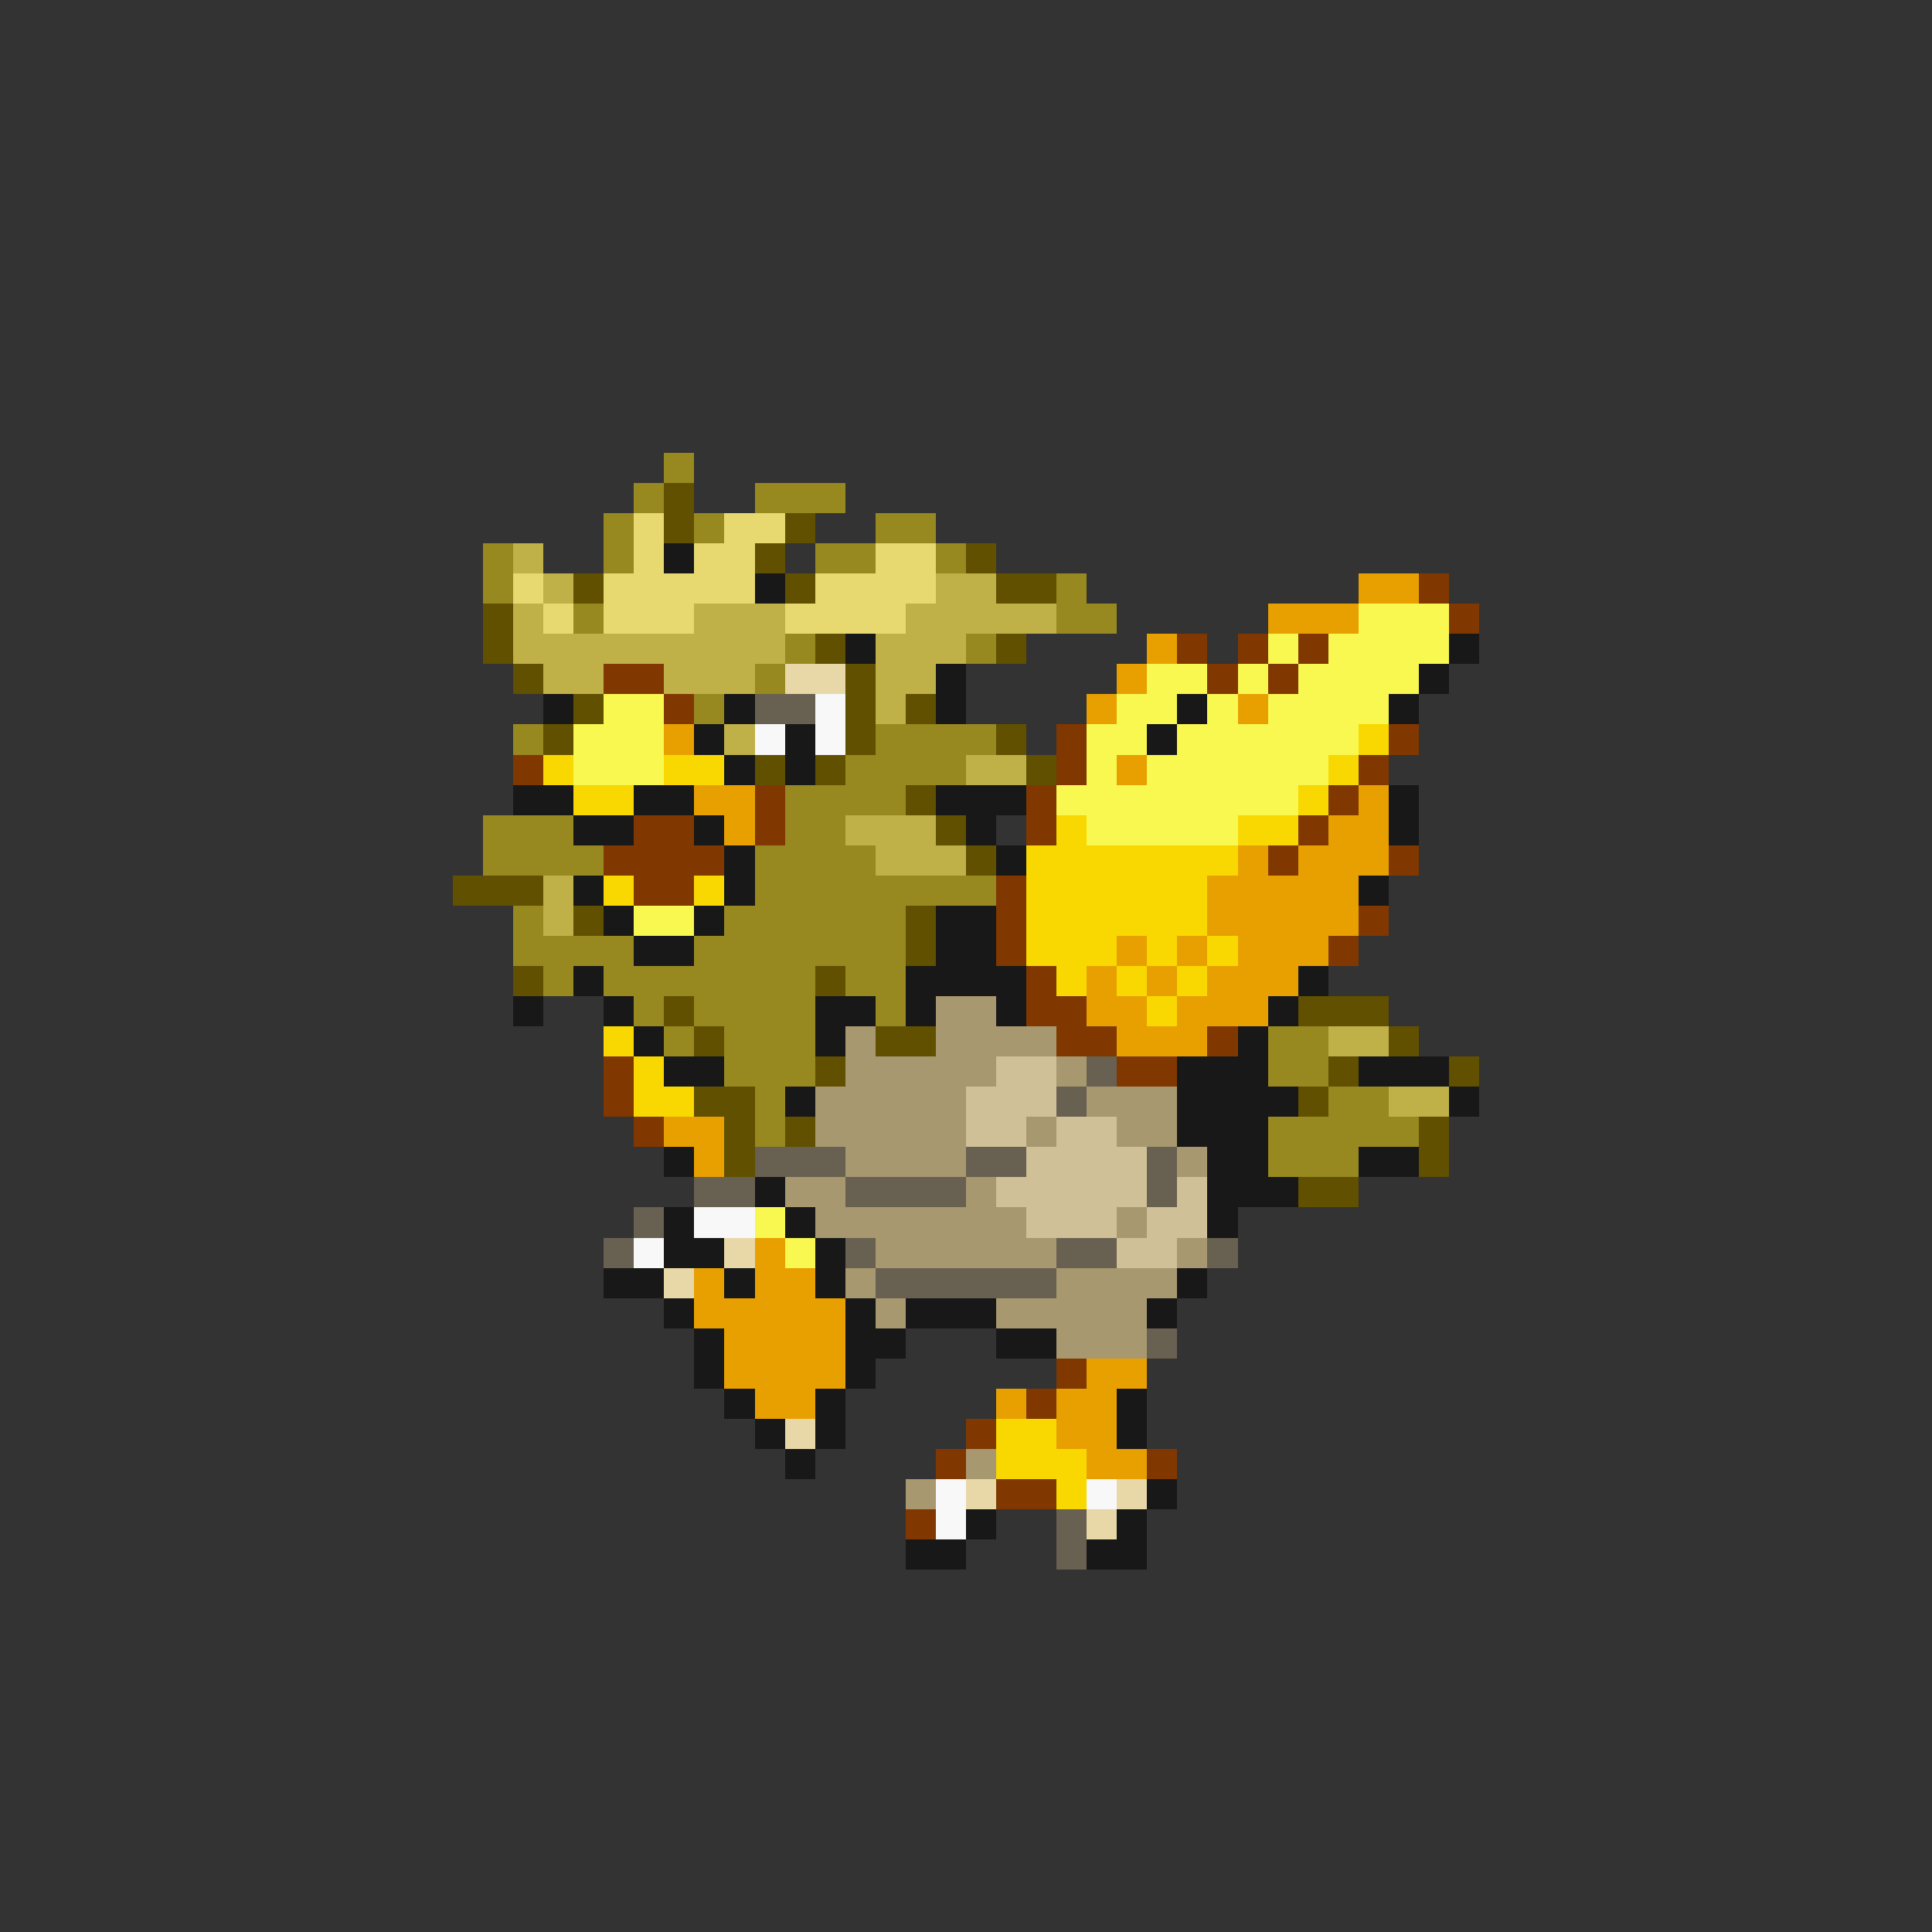 <svg xmlns="http://www.w3.org/2000/svg" viewBox="0 -0.5 64 64" shape-rendering="crispEdges">
<rect x="0" y="-0.5" width="64" height="64" fill="#333333" stroke="none"/>
<path stroke="#988820" d="M22 15h1M21 16h1M25 16h3M20 17h1M23 17h1M29 17h2M16 18h1M20 18h1M27 18h2M31 18h1M16 19h1M35 19h1M19 20h1M35 20h2M26 21h1M32 21h1M25 22h1M23 23h1M17 24h1M29 24h4M28 25h4M26 26h4M16 27h3M26 27h2M16 28h4M25 28h4M25 29h8M17 30h1M24 30h6M17 31h4M23 31h7M18 32h1M20 32h7M28 32h2M21 33h1M23 33h4M29 33h1M22 34h1M24 34h3M42 34h2M24 35h3M42 35h2M25 36h1M44 36h2M25 37h1M42 37h5M42 38h3" />
<path stroke="#605000" d="M22 16h1M22 17h1M26 17h1M25 18h1M32 18h1M19 19h1M26 19h1M33 19h2M16 20h1M16 21h1M27 21h1M33 21h1M17 22h1M28 22h1M19 23h1M28 23h1M30 23h1M18 24h1M28 24h1M33 24h1M25 25h1M27 25h1M34 25h1M30 26h1M31 27h1M32 28h1M15 29h3M19 30h1M30 30h1M30 31h1M17 32h1M27 32h1M22 33h1M43 33h3M23 34h1M29 34h2M46 34h1M27 35h1M44 35h1M48 35h1M23 36h2M43 36h1M24 37h1M26 37h1M47 37h1M24 38h1M47 38h1M43 39h2" />
<path stroke="#e8d870" d="M21 17h1M24 17h2M21 18h1M23 18h2M29 18h2M17 19h1M20 19h5M27 19h4M18 20h1M20 20h3M26 20h4" />
<path stroke="#c0b048" d="M17 18h1M18 19h1M31 19h2M17 20h1M23 20h3M30 20h5M17 21h9M29 21h3M18 22h2M22 22h3M29 22h2M29 23h1M24 24h1M32 25h2M28 27h3M29 28h3M18 29h1M18 30h1M44 34h2M46 36h2" />
<path stroke="#181818" d="M22 18h1M25 19h1M28 21h1M48 21h1M31 22h1M47 22h1M18 23h1M24 23h1M31 23h1M39 23h1M46 23h1M23 24h1M26 24h1M38 24h1M24 25h1M26 25h1M17 26h2M21 26h2M31 26h3M46 26h1M19 27h2M23 27h1M32 27h1M46 27h1M24 28h1M33 28h1M19 29h1M24 29h1M45 29h1M20 30h1M23 30h1M31 30h2M21 31h2M31 31h2M19 32h1M30 32h4M43 32h1M17 33h1M20 33h1M27 33h2M30 33h1M33 33h1M42 33h1M21 34h1M27 34h1M41 34h1M22 35h2M39 35h3M45 35h3M26 36h1M39 36h4M48 36h1M39 37h3M22 38h1M40 38h2M45 38h2M25 39h1M40 39h3M22 40h1M26 40h1M40 40h1M22 41h2M27 41h1M20 42h2M24 42h1M27 42h1M39 42h1M22 43h1M28 43h1M30 43h3M38 43h1M23 44h1M28 44h2M33 44h2M23 45h1M28 45h1M24 46h1M27 46h1M37 46h1M25 47h1M27 47h1M37 47h1M26 48h1M38 49h1M32 50h1M37 50h1M30 51h2M36 51h2" />
<path stroke="#e8a000" d="M45 19h2M42 20h3M38 21h1M37 22h1M36 23h1M41 23h1M22 24h1M37 25h1M23 26h2M45 26h1M24 27h1M44 27h2M41 28h1M43 28h3M40 29h5M40 30h5M37 31h1M39 31h1M41 31h3M36 32h1M38 32h1M40 32h3M36 33h2M39 33h3M37 34h3M22 37h2M23 38h1M25 41h1M23 42h1M25 42h2M23 43h5M24 44h4M24 45h4M36 45h2M25 46h2M33 46h1M35 46h2M35 47h2M36 48h2" />
<path stroke="#803800" d="M47 19h1M48 20h1M39 21h1M41 21h1M43 21h1M20 22h2M40 22h1M42 22h1M22 23h1M35 24h1M46 24h1M17 25h1M35 25h1M45 25h1M25 26h1M34 26h1M44 26h1M21 27h2M25 27h1M34 27h1M43 27h1M20 28h4M42 28h1M46 28h1M21 29h2M33 29h1M33 30h1M45 30h1M33 31h1M44 31h1M34 32h1M34 33h2M35 34h2M40 34h1M20 35h1M37 35h2M20 36h1M21 37h1M35 45h1M34 46h1M32 47h1M31 48h1M38 48h1M33 49h2M30 50h1" />
<path stroke="#f8f850" d="M45 20h3M42 21h1M44 21h4M38 22h2M41 22h1M43 22h4M20 23h2M37 23h2M40 23h1M42 23h4M19 24h3M36 24h2M39 24h6M19 25h3M36 25h1M38 25h6M35 26h8M36 27h5M21 30h2M25 40h1M26 41h1" />
<path stroke="#e8d8a8" d="M26 22h2M24 41h1M22 42h1M26 47h1M32 49h1M37 49h1M36 50h1" />
<path stroke="#686050" d="M25 23h2M36 35h1M35 36h1M25 38h3M32 38h2M38 38h1M23 39h2M28 39h4M38 39h1M21 40h1M20 41h1M28 41h1M35 41h2M40 41h1M29 42h6M38 44h1M35 50h1M35 51h1" />
<path stroke="#f8f8f8" d="M27 23h1M25 24h1M27 24h1M23 40h2M21 41h1M31 49h1M36 49h1M31 50h1" />
<path stroke="#f8d800" d="M45 24h1M18 25h1M22 25h2M44 25h1M19 26h2M43 26h1M35 27h1M41 27h2M34 28h7M20 29h1M23 29h1M34 29h6M34 30h6M34 31h3M38 31h1M40 31h1M35 32h1M37 32h1M39 32h1M38 33h1M20 34h1M21 35h1M21 36h2M33 47h2M33 48h3M35 49h1" />
<path stroke="#a89870" d="M31 33h2M28 34h1M31 34h4M28 35h5M35 35h1M27 36h5M36 36h3M27 37h5M34 37h1M37 37h2M28 38h4M39 38h1M26 39h2M32 39h1M27 40h7M37 40h1M29 41h6M39 41h1M28 42h1M35 42h4M29 43h1M33 43h5M35 44h3M32 48h1M30 49h1" />
<path stroke="#d0c098" d="M33 35h2M32 36h3M32 37h2M35 37h2M34 38h4M33 39h5M39 39h1M34 40h3M38 40h2M37 41h2" />
</svg>